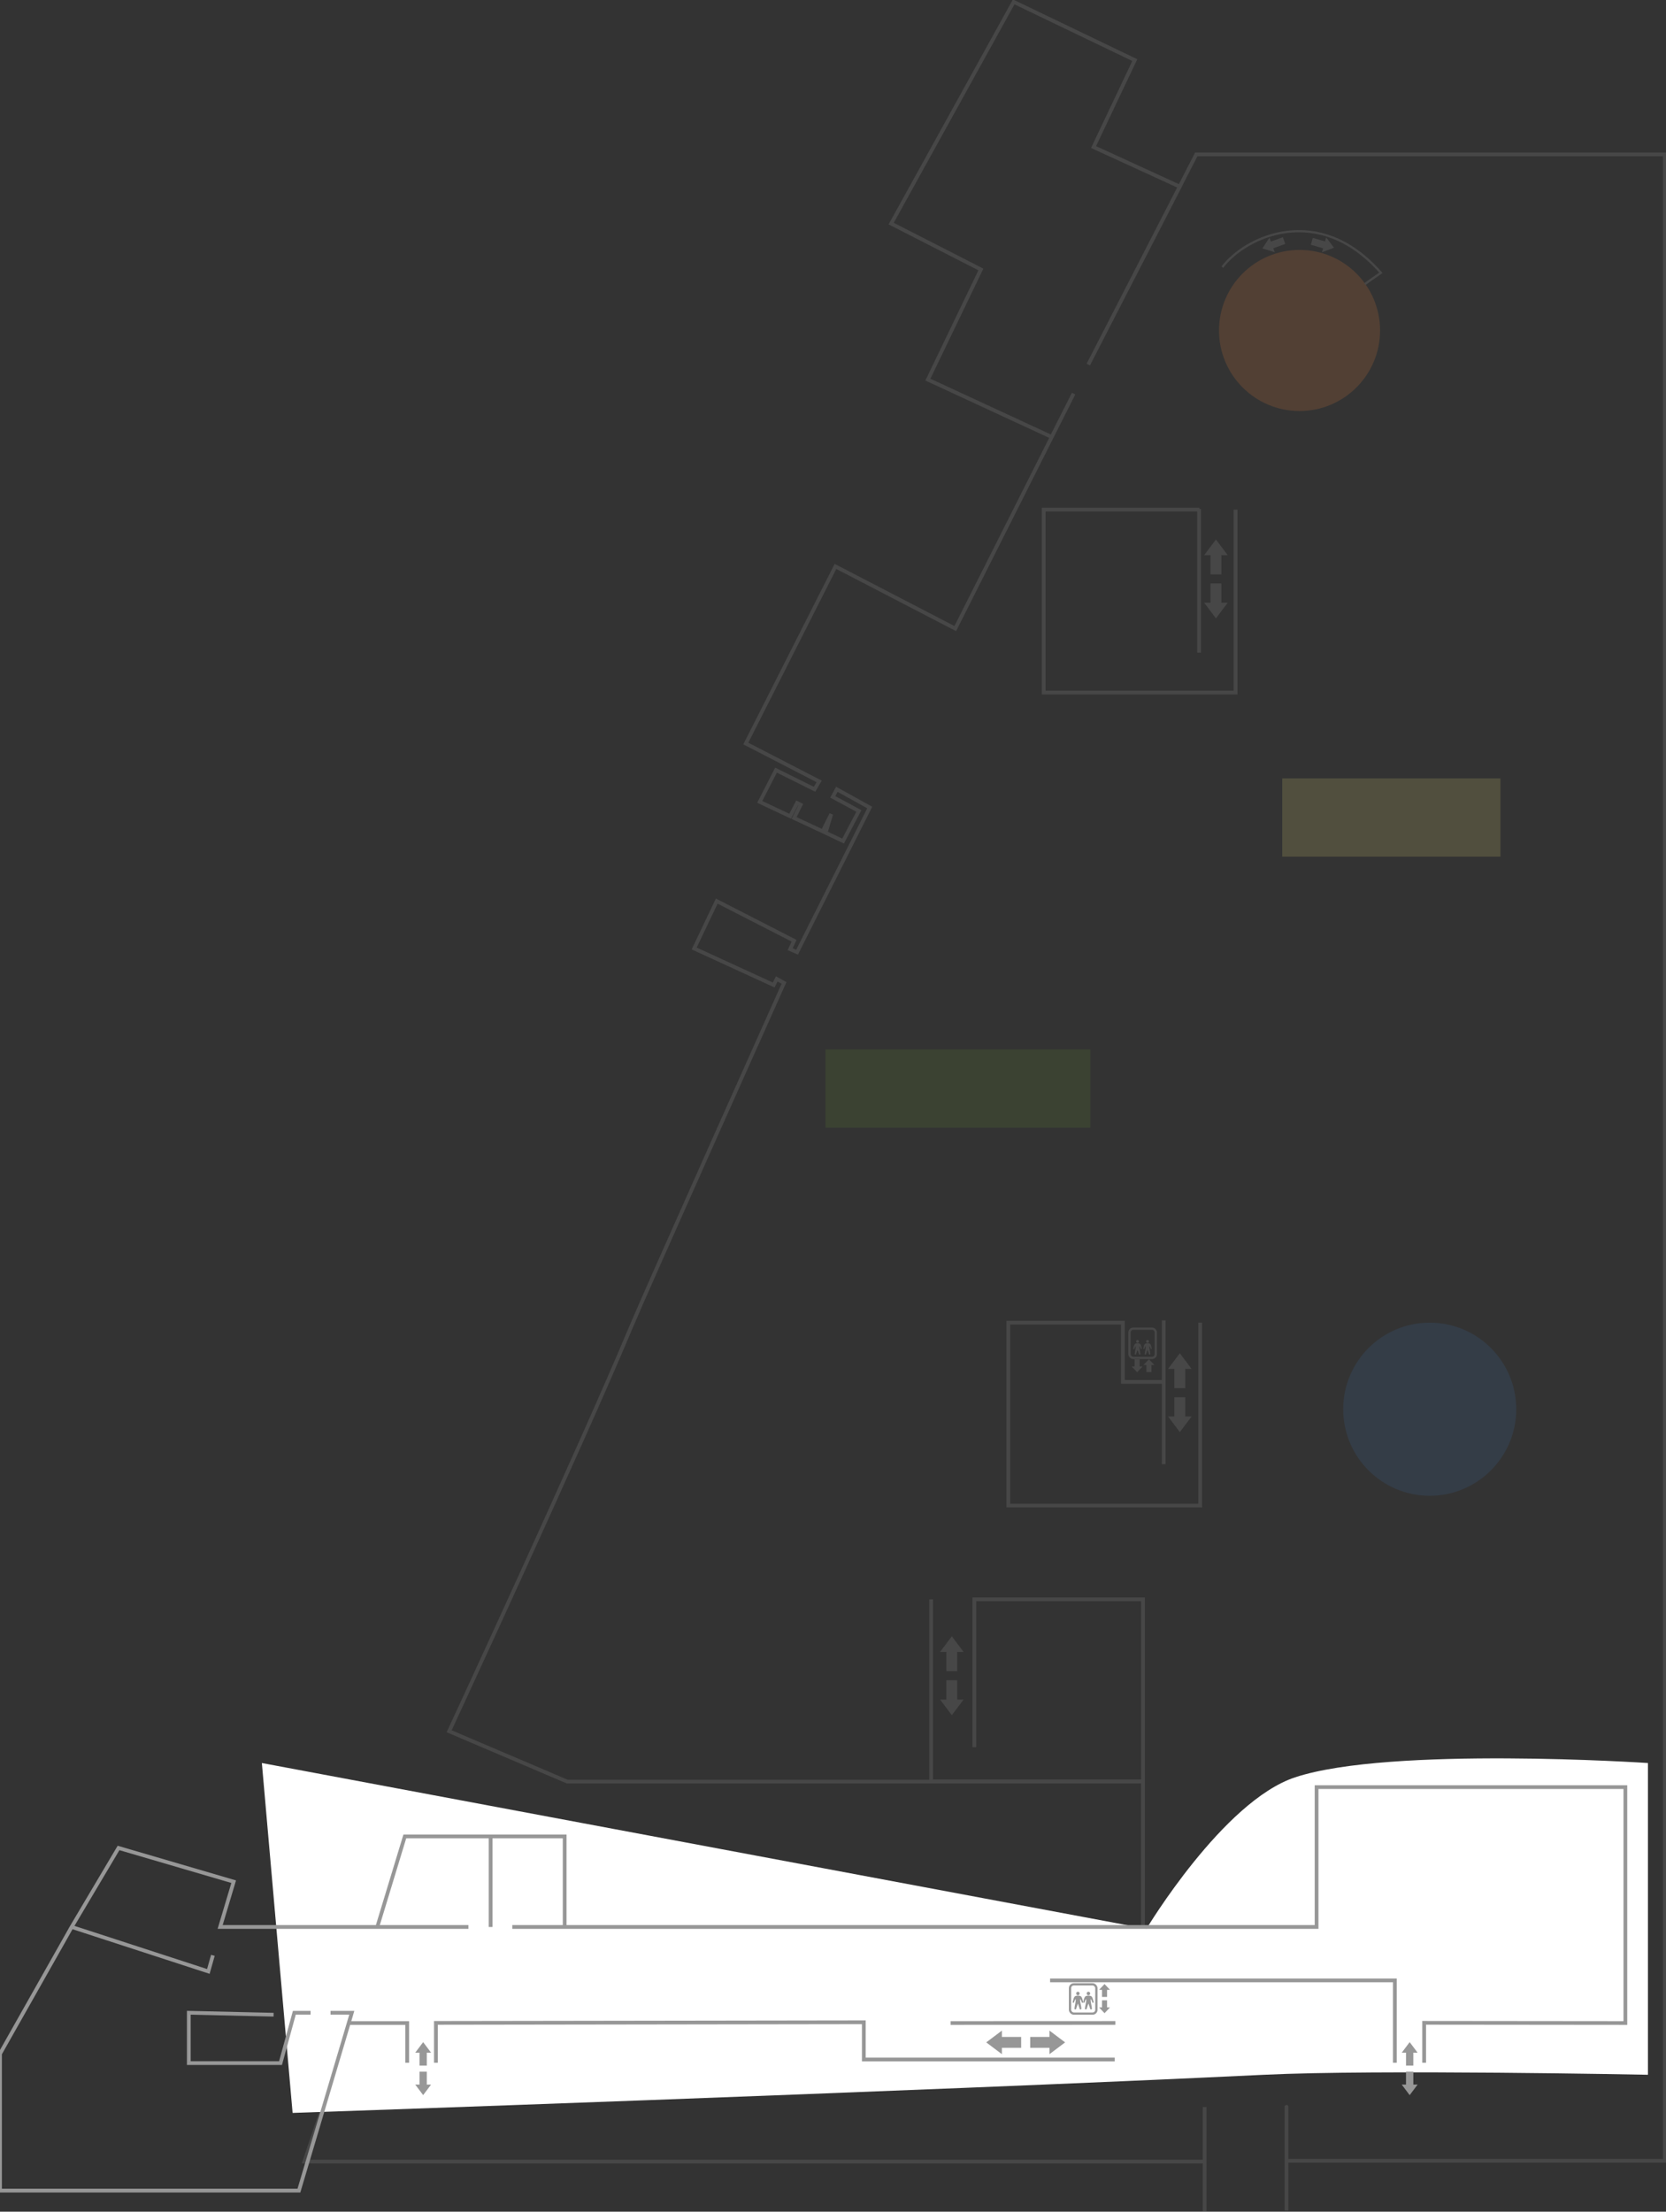 <?xml version="1.0" encoding="UTF-8" standalone="no"?>
<svg width="2214px" height="2938px" viewBox="0 0 2214 2938" version="1.1" xmlns="http://www.w3.org/2000/svg" xmlns:xlink="http://www.w3.org/1999/xlink">
    <rect x="0" y="0" width="2214" height="2938" fill="#333333" stroke="none"/>
    <!-- Generator: Sketch 3.6.1 (26313) - http://www.bohemiancoding.com/sketch -->
    <title>library_crop</title>
    <desc>Created with Sketch.</desc>
    <defs></defs>
    <g id="Page-1" stroke="none" stroke-width="1" fill="none" fill-rule="evenodd">
        <g id="plan-1" opacity="0.2" transform="translate(404, 2)">
            <path d="M-562,1869.179 C-562,1869.179 -436.281,1869.178 -424.193,1869.178 C-414.251,1869.178 -495.91,1869.178 -495.91,1869.178 L-495.91,2372 L-145.64,2372 M-172.063,2181.54 L-303.018,2181.54 L-303.018,2052.828 L-361.074,2052.828 M-361.074,2015.412 L-303.018,2015.412 L-303.018,1978.338 L-182.935,1978.338 L-182.935,1944.996 L12.179,1944.996 L12.179,1978.338 L12.179,1944.996 L-53.266,1944.996 L-53.266,2000.642 L-53.266,1944.996 L-182.935,1944.996 L-182.935,2002.19 L-182.935,1978.338 L-235.955,1978.338 L-235.955,2045.155 L-182.935,2045.155 L-182.935,2024.951 L-182.935,2045.155 L-171.933,2045.155 L-171.933,2112.239 L-130.008,2112.239 L-130.008,2045.155 L-154.823,2045.155 L-53.266,2045.155 L-53.266,2025.593 L-53.266,2309.736 L-172.063,2309.736 L-172.063,2181.54 L-172.063,2181.54 M-150.094,2372 L2169.442,2372 L2169.442,1749.285 L1890.208,1605.77 L2126.576,1727.368 L2179.153,1612.763 L2294.659,1667.544 L2372,1506.622 L2077.47,1343.814 L2016.541,1463.024 L1870.202,1392.602 L1794.048,1557.134 L1851.642,1586.247 L1539.486,1428.982 L1622.074,1269.772 L1386.782,1150.636 L1336.501,1248.081 L1326.003,1241.968 L1351.45,1190.776 L1309.264,1169.145 L1290.216,1209.587 L1307.877,1218.727 L1305.462,1223.483 L1287.839,1214.785 L1270.124,1252.778 L1293.095,1264.156 L1268.278,1256.719 L1257.247,1279.908 L1297.239,1300.881 L1315.943,1266.165 L1326.003,1271.588 L1301.806,1315.32 L1109.582,1218.727 L1113.588,1209.587 L1124.823,1214.785 L1177.473,1112.015 L1114.526,1082.003 L1066.031,1187.658 L1074.128,1191.762 L1068.783,1201.388 C1068.783,1201.388 659.475,1018.057 612.185,998.293 C451.554,931.16 74.695,756.387 74.695,756.387 L7.872,913.216 L7.872,1678.388 L-186.724,1678.388 L-186.724,1652.005 L-253.63,1652.005 L-253.63,1566.069 L-307.495,1566.069 L-307.495,1652.005 L-307.495,1490.82 M-354.924,1652.005 L-354.924,1440.032 L-249.179,1440.032 L-249.179,1444.711 L-297.039,1444.711 L-297.039,1469.944 L-254.013,1469.944 L-254.013,1461.469 L-249.179,1461.469 L-249.179,1475.063 L-297.039,1475.063 L-297.039,1500.808 L-254.013,1500.808 L-254.013,1492.875 L-249.179,1492.875 L-249.179,1505.493 L-297.039,1505.493 L-297.039,1533.25 L-254.013,1533.25 L-254.013,1522.761 L-249.179,1522.761 L-249.179,1537.958 L-297.039,1537.958 L-297.039,1565.443 L-254.013,1565.443 L-254.013,1554.925 L-249.179,1554.925 L-249.179,1574.246 L-232.043,1574.246 L-232.043,1579.606 L-249.179,1579.606 L-249.179,1638.435 L-187.065,1638.435 L-187.065,1579.606 L-207.435,1579.606 L-207.435,1574.246 L-187.065,1574.246 L-187.065,1386.507 L-255.166,1386.507 L-255.166,1382.451 L-242.162,1382.451 L-242.162,1320.18 L-303.399,1320.18 L-303.399,1382.451 L-282.454,1382.451 L-282.454,1386.507 L-309.96,1386.507 L-309.96,739.188 C-309.96,737.243 -359.965,739.188 -359.965,739.188 M-359.965,702.967 L-309.96,702.967 L-309.96,627.463 L-496.91,564 L-496.91,1760.373 L-563,1760.373 L-424.438,1760.373" id="Path-1" stroke="#979797" stroke-width="5" transform="translate(904.5, 1468) rotate(-90) translate(-904.5, -1468) "></path>
            <path d="M890.818,2318.96 L890.818,2122.53 L1115,2122.53 L1115,2364.469 L890.818,2364.469 L833.428,2364.469 L833.428,2122.53" id="Path" stroke="#979797" stroke-width="5"></path>
            <path d="M1323,544 C1382.094,544 1430,496.094 1430,437 C1430,377.906 1382.094,330 1323,330 C1263.906,330 1216,377.906 1216,437 C1216,496.094 1263.906,544 1323,544 Z" id="ostgotarummet" fill-opacity="0.8" fill="#F6863A"></path>
            <rect id="Rectangle-1" fill-opacity="0.8" fill="#EBE377" x="1300" y="1032" width="290" height="104"></rect>
            <rect id="Rectangle-1-Copy-3" fill-opacity="0.8" fill="#628F2D" x="693" y="1392" width="352" height="104"></rect>
            <circle id="djungelrummet" fill-opacity="0.8" fill="#396EAC" cx="1496" cy="1870" r="115"></circle>
            <g id="ljusgard-framre" transform="translate(936, 1754)">
                <path d="M206.5,0.5 L206.5,186.5" id="Line" stroke="#979797" stroke-width="5" stroke-linecap="square"></path>
                <path d="M255,1 L255,244 L0,244 L0,1 L152.299,1 L152.299,79.682 L204.955,79.682" id="Rectangle-4" stroke="#979797" stroke-width="5"></path>
                <g id="stairs-copy" transform="translate(213, 40)" fill="#979797">
                    <g id="arrow-down" transform="translate(-1.951, 60.078)">
                        <path d="M1.204,25.589 L9.631,25.589 L9.631,0 L24.076,0 L24.076,25.589 L32.503,25.589 L16.853,46.379 L1.204,25.589 Z" id="Shape"></path>
                    </g>
                    <g id="arrow-up" transform="translate(-1.951, 0.067)">
                        <path d="M16.853,1.599 L32.503,22.39 L24.076,22.39 L24.076,47.979 L9.631,47.979 L9.631,22.39 L1.204,22.39 L16.853,1.599 L16.853,1.599 Z" id="Shape"></path>
                    </g>
                </g>
                <g id="elevator-copy" transform="translate(163, 9)">
                    <g id="arrows" transform="translate(16, 40)" fill="#979797">
                        <g id="arrow-up" transform="translate(0.023, 0.025)">
                            <path d="M7.83,0.591 L15.101,8.27 L11.186,8.27 L11.186,17.722 L4.474,17.722 L4.474,8.27 L0.559,8.27 L7.83,0.591 L7.83,0.591 Z" id="Shape"></path>
                        </g>
                    </g>
                    <g id="arrows-copy" transform="translate(7.5, 49) rotate(-180) translate(-7.5, -49) translate(-1, 39.5)" fill="#979797">
                        <g id="arrow-up" transform="translate(0.023, 0.025)">
                            <path d="M7.83,0.591 L15.101,8.27 L11.186,8.27 L11.186,17.722 L4.474,17.722 L4.474,8.27 L0.559,8.27 L7.83,0.591 L7.83,0.591 Z" id="Shape"></path>
                        </g>
                    </g>
                    <g id="elevator" transform="translate(-2, 0)">
                        <g id="human" transform="translate(5, 15)" fill="#979797">
                            <g id="man" transform="translate(0.018, 0.014)">
                                <path d="M5.699,3.903 C6.745,3.903 7.593,3.029 7.593,1.952 C7.593,0.873 6.745,0 5.699,0 C4.654,0 3.806,0.873 3.806,1.952 C3.806,3.029 4.654,3.903 5.699,3.903 L5.699,3.903 Z M11.36,11.302 C10.995,9.57 10.358,6.728 9.426,5.551 C8.52,4.407 6.695,4.359 5.699,4.359 L5.699,4.359 C4.704,4.359 2.879,4.407 1.973,5.551 C1.041,6.728 0.404,9.57 0.039,11.302 C-0.162,12.261 1.132,12.614 1.47,11.649 C1.973,10.211 2.361,9.004 3.211,8.003 C3.658,10.84 2.009,15.776 1.912,18.539 C1.912,19.078 2.336,19.515 2.859,19.515 C3.262,19.515 3.607,19.256 3.743,18.889 C4.176,17.34 5.699,13.031 5.699,13.031 L5.699,13.031 C5.699,13.031 7.223,17.34 7.656,18.889 C7.792,19.256 8.137,19.515 8.54,19.515 C9.063,19.515 9.487,19.078 9.487,18.539 C9.39,15.776 7.741,10.84 8.188,8.004 C9.038,9.005 9.426,10.212 9.929,11.65 C10.266,12.614 11.561,12.261 11.36,11.302 L11.36,11.302 Z" id="Shape"></path>
                            </g>
                            <g id="man-copy" transform="translate(13.286, 0.014)">
                                <path d="M5.699,3.903 C6.745,3.903 7.593,3.029 7.593,1.952 C7.593,0.873 6.745,0 5.699,0 C4.654,0 3.806,0.873 3.806,1.952 C3.806,3.029 4.654,3.903 5.699,3.903 L5.699,3.903 Z M11.36,11.302 C10.995,9.57 10.358,6.728 9.426,5.551 C8.52,4.407 6.695,4.359 5.699,4.359 L5.699,4.359 C4.704,4.359 2.879,4.407 1.973,5.551 C1.041,6.728 0.404,9.57 0.039,11.302 C-0.162,12.261 1.132,12.614 1.47,11.649 C1.973,10.211 2.361,9.004 3.211,8.003 C3.658,10.84 2.009,15.776 1.912,18.539 C1.912,19.078 2.336,19.515 2.859,19.515 C3.262,19.515 3.607,19.256 3.743,18.889 C4.176,17.34 5.699,13.031 5.699,13.031 L5.699,13.031 C5.699,13.031 7.223,17.34 7.656,18.889 C7.792,19.256 8.137,19.515 8.54,19.515 C9.063,19.515 9.487,19.078 9.487,18.539 C9.39,15.776 7.741,10.84 8.188,8.004 C9.038,9.005 9.426,10.212 9.929,11.65 C10.266,12.614 11.561,12.261 11.36,11.302 L11.36,11.302 Z" id="Shape"></path>
                            </g>
                        </g>
                        <rect id="Rectangle-4" stroke="#979797" stroke-width="3" x="0" y="0" width="35" height="38.869" rx="5"></rect>
                    </g>
                </g>
            </g>
            <g id="ljusgard-bakre" transform="translate(983, 675)" stroke="#979797" stroke-width="5">
                <path d="M255,0 L255,243 L0,243 L0,0 L206.824,0" id="Rectangle-4"></path>
                <path d="M206.5,1.5 L206.5,187.5" id="Line" stroke-linecap="square"></path>
            </g>
            <g id="stairs-copy-2" transform="translate(846, 2170)" fill="#979797">
                <g id="arrow-down" transform="translate(-1.951, 60.078)">
                    <path d="M1.204,25.589 L9.631,25.589 L9.631,0 L24.076,0 L24.076,25.589 L32.503,25.589 L16.853,46.379 L1.204,25.589 Z" id="Shape"></path>
                </g>
                <g id="arrow-up" transform="translate(-1.951, 0.067)">
                    <path d="M16.853,1.599 L32.503,22.39 L24.076,22.39 L24.076,47.979 L9.631,47.979 L9.631,22.39 L1.204,22.39 L16.853,1.599 L16.853,1.599 Z" id="Shape"></path>
                </g>
            </g>
            <g id="stairs-copy-3" transform="translate(1197, 713)" fill="#979797">
                <g id="arrow-down" transform="translate(-1.951, 60.078)">
                    <path d="M1.204,25.589 L9.631,25.589 L9.631,0 L24.076,0 L24.076,25.589 L32.503,25.589 L16.853,46.379 L1.204,25.589 Z" id="Shape"></path>
                </g>
                <g id="arrow-up" transform="translate(-1.951, 0.067)">
                    <path d="M16.853,1.599 L32.503,22.39 L24.076,22.39 L24.076,47.979 L9.631,47.979 L9.631,22.39 L1.204,22.39 L16.853,1.599 L16.853,1.599 Z" id="Shape"></path>
                </g>
            </g>
            <g id="stairs" transform="translate(1324.062, 324.884) rotate(56) translate(-1324.062, -324.884) translate(1287.562, 277.884)" fill="#979797">
                <g id="arrow-down" transform="translate(14.688, 76.52) rotate(14) translate(-14.688, -76.52) translate(3.372, 60.426)">
                    <path d="M0.791,16.903 L6.329,16.903 L6.329,0 L15.822,0 L15.822,16.903 L21.359,16.903 L11.075,30.636 L0.791,16.903 Z" id="Shape"></path>
                </g>
                <g id="arrow-up" transform="translate(51.939, 20.995) rotate(50) translate(-51.939, -20.995) translate(40.624, 4.9)">
                    <path d="M11.075,1.056 L21.359,14.79 L15.822,14.79 L15.822,31.692 L6.329,31.692 L6.329,14.79 L0.791,14.79 L11.075,1.056 L11.075,1.056 Z" id="Shape"></path>
                </g>
            </g>
            <path d="M1617.376,2717.024 L1681,2717.024 L1681,2604 L1708,2604 L1708,2742 L1617.376,2742 L1617.376,2717.024 Z" id="Rectangle-5" stroke="#979797" stroke-width="5"></path>
            <path d="M1220.434,352.863 C1251.072,312.443 1348.305,266.006 1431.08,360.355 C1410.988,374.313 1409.988,375.313 1409.988,375.313" id="Path-56" stroke="#979797" stroke-width="3"></path>
            <g id="stairs-copy-4" transform="translate(147, 2711)" fill="#979797">
                <g id="arrow-down" transform="translate(0.704, 38.995)">
                    <path d="M0.137,17.181 L5.795,17.181 L5.795,0 L15.494,0 L15.494,17.181 L21.152,17.181 L10.644,31.14 L0.137,17.181 Z" id="Shape"></path>
                </g>
                <g id="arrow-up" transform="translate(0.033, -1.298)">
                    <path d="M11.316,1.074 L21.823,15.033 L16.166,15.033 L16.166,32.214 L6.466,32.214 L6.466,15.033 L0.808,15.033 L11.316,1.074 L11.316,1.074 Z" id="Shape"></path>
                </g>
            </g>
            <g id="stairs-copy-5" transform="translate(1458, 2711)" fill="#979797">
                <g id="arrow-down" transform="translate(0.704, 38.995)">
                    <path d="M0.137,17.181 L5.795,17.181 L5.795,0 L15.494,0 L15.494,17.181 L21.152,17.181 L10.644,31.14 L0.137,17.181 Z" id="Shape"></path>
                </g>
                <g id="arrow-up" transform="translate(0.033, -1.298)">
                    <path d="M11.316,1.074 L21.823,15.033 L16.166,15.033 L16.166,32.214 L6.466,32.214 L6.466,15.033 L0.808,15.033 L11.316,1.074 L11.316,1.074 Z" id="Shape"></path>
                </g>
            </g>
        </g>
        <path d="M348,2342 L1523.553,2562.202 C1523.553,2562.202 1625.327,2392.643 1721.115,2360.993 C1847.476,2319.242 2190,2342 2190,2342 L2190,2756.118 C2190,2756.118 1830.393,2748.864 1680.056,2756.118 C1216.393,2778.491 388.852,2806.803 388.852,2806.803 L348,2342 Z" id="cover_up" fill="#FFFFFF"></path>
        <g id="top" transform="translate(0, 2374)">
            <path d="M1481.427,361.841 L1147.955,361.841 L1147.955,312.399 L579.291,313.23 L579.291,366.144 M541.128,366.144 L541.128,313.399 L463.51,313.399 L467.51,299.745 M363.59,302.336 L250.904,299.745 L250.904,366.598 L372.82,366.598 L391.146,299.745 L412.75,299.745 M439.255,299.745 L467.51,299.745 L397.244,536 L0,536 L0,354.232 L95.233,185.769 M282.93,223.461 L276.87,244.859 L95.233,185.769 L157.525,80.817 L310.544,125.626 L292.564,185.769 L622.459,185.769 L501.395,185.769 L537.98,65.482 L651.989,65.482 L651.989,185.769 L651.989,65.482 L750.408,65.482 L750.408,185.769 L680.794,185.769 L1749.645,185.769 L1749.645,0 L2160,0 L2160,313.399 L1892.594,313.135 L1892.594,366.144 M1853.665,366.144 L1853.665,256.769 L1395.492,256.769 M1482.208,313.308 L1263.282,313.399" id="Rectangle-7" stroke="#979797" stroke-width="5"></path>
            <g id="elevator" transform="translate(1424, 261)">
                <g id="arrows" transform="translate(36, 0)" fill="#979797">
                    <g id="arrow-down" transform="translate(0.023, 22.191)">
                        <path d="M0.559,9.452 L4.474,9.452 L4.474,0 L11.186,0 L11.186,9.452 L15.101,9.452 L7.83,17.131 L0.559,9.452 Z" id="Shape"></path>
                    </g>
                    <g id="arrow-up" transform="translate(0.023, 0.025)">
                        <path d="M7.83,0.591 L15.101,8.27 L11.186,8.27 L11.186,17.722 L4.474,17.722 L4.474,8.27 L0.559,8.27 L7.83,0.591 L7.83,0.591 Z" id="Shape"></path>
                    </g>
                </g>
                <g transform="translate(-2, 1)">
                    <g id="human" transform="translate(3.5, 9)" fill="#979797">
                        <g id="man" transform="translate(0.021, 0.788)">
                            <path d="M6.955,4.725 C8.231,4.725 9.266,3.667 9.266,2.363 C9.266,1.057 8.231,0 6.955,0 C5.679,0 4.644,1.057 4.644,2.363 C4.644,3.667 5.679,4.725 6.955,4.725 L6.955,4.725 Z M13.862,13.683 C13.417,11.586 12.64,8.145 11.503,6.72 C10.397,5.335 8.169,5.277 6.955,5.277 L6.955,5.277 C5.741,5.277 3.513,5.335 2.407,6.72 C1.27,8.145 0.493,11.586 0.048,13.683 C-0.198,14.844 1.381,15.27 1.794,14.102 C2.407,12.362 2.881,10.901 3.919,9.689 C4.464,13.123 2.451,19.099 2.333,22.444 C2.333,23.096 2.851,23.625 3.489,23.625 C3.981,23.625 4.402,23.311 4.568,22.867 C5.096,20.992 6.955,15.776 6.955,15.776 L6.955,15.776 C6.955,15.776 8.814,20.992 9.342,22.867 C9.508,23.311 9.929,23.625 10.421,23.625 C11.059,23.625 11.577,23.096 11.577,22.444 C11.459,19.099 9.446,13.123 9.991,9.69 C11.029,10.902 11.503,12.363 12.116,14.103 C12.527,15.27 14.108,14.844 13.862,13.683 L13.862,13.683 Z" id="Shape"></path>
                        </g>
                        <g id="man-copy" transform="translate(13.992, 0.788)">
                            <path d="M6.955,4.725 C8.231,4.725 9.266,3.667 9.266,2.363 C9.266,1.057 8.231,0 6.955,0 C5.679,0 4.644,1.057 4.644,2.363 C4.644,3.667 5.679,4.725 6.955,4.725 L6.955,4.725 Z M13.862,13.683 C13.417,11.586 12.64,8.145 11.503,6.72 C10.397,5.335 8.169,5.277 6.955,5.277 L6.955,5.277 C5.741,5.277 3.513,5.335 2.407,6.72 C1.27,8.145 0.493,11.586 0.048,13.683 C-0.198,14.844 1.381,15.27 1.794,14.102 C2.407,12.362 2.881,10.901 3.919,9.689 C4.464,13.123 2.451,19.099 2.333,22.444 C2.333,23.096 2.851,23.625 3.489,23.625 C3.981,23.625 4.402,23.311 4.568,22.867 C5.096,20.992 6.955,15.776 6.955,15.776 L6.955,15.776 C6.955,15.776 8.814,20.992 9.342,22.867 C9.508,23.311 9.929,23.625 10.421,23.625 C11.059,23.625 11.577,23.096 11.577,22.444 C11.459,19.099 9.446,13.123 9.991,9.69 C11.029,10.902 11.503,12.363 12.116,14.103 C12.527,15.27 14.108,14.844 13.862,13.683 L13.862,13.683 Z" id="Shape"></path>
                        </g>
                    </g>
                    <rect id="Rectangle-4" stroke="#979797" stroke-width="3" x="0" y="0" width="35" height="38.869" rx="5"></rect>
                </g>
            </g>
            <g id="stairs" transform="translate(1365, 338.5) rotate(-90) translate(-1365, -338.5) translate(1347.5, 284.5)" fill="#979797">
                <g id="arrow-down" transform="translate(1.049, 58.078)">
                    <path d="M0.204,25.589 L8.631,25.589 L8.631,0 L23.076,0 L23.076,25.589 L31.503,25.589 L15.853,46.379 L0.204,25.589 Z" id="Shape"></path>
                </g>
                <g id="arrow-up" transform="translate(0.049, -1.933)">
                    <path d="M16.853,1.599 L32.503,22.39 L24.076,22.39 L24.076,47.979 L9.631,47.979 L9.631,22.39 L1.204,22.39 L16.853,1.599 L16.853,1.599 Z" id="Shape"></path>
                </g>
            </g>
            <g id="stairs-copy-4" transform="translate(551, 339)" fill="#979797">
                <g id="arrow-down" transform="translate(0.704, 38.995)">
                    <path d="M0.137,17.181 L5.795,17.181 L5.795,0 L15.494,0 L15.494,17.181 L21.152,17.181 L10.644,31.14 L0.137,17.181 Z" id="Shape"></path>
                </g>
                <g id="arrow-up" transform="translate(0.033, -1.298)">
                    <path d="M11.316,1.074 L21.823,15.033 L16.166,15.033 L16.166,32.214 L6.466,32.214 L6.466,15.033 L0.808,15.033 L11.316,1.074 L11.316,1.074 Z" id="Shape"></path>
                </g>
            </g>
            <g id="stairs-copy-5" transform="translate(1862, 339)" fill="#979797">
                <g id="arrow-down" transform="translate(0.704, 38.995)">
                    <path d="M0.137,17.181 L5.795,17.181 L5.795,0 L15.494,0 L15.494,17.181 L21.152,17.181 L10.644,31.14 L0.137,17.181 Z" id="Shape"></path>
                </g>
                <g id="arrow-up" transform="translate(0.033, -1.298)">
                    <path d="M11.316,1.074 L21.823,15.033 L16.166,15.033 L16.166,32.214 L6.466,32.214 L6.466,15.033 L0.808,15.033 L11.316,1.074 L11.316,1.074 Z" id="Shape"></path>
                </g>
            </g>
        </g>
    </g>
</svg>